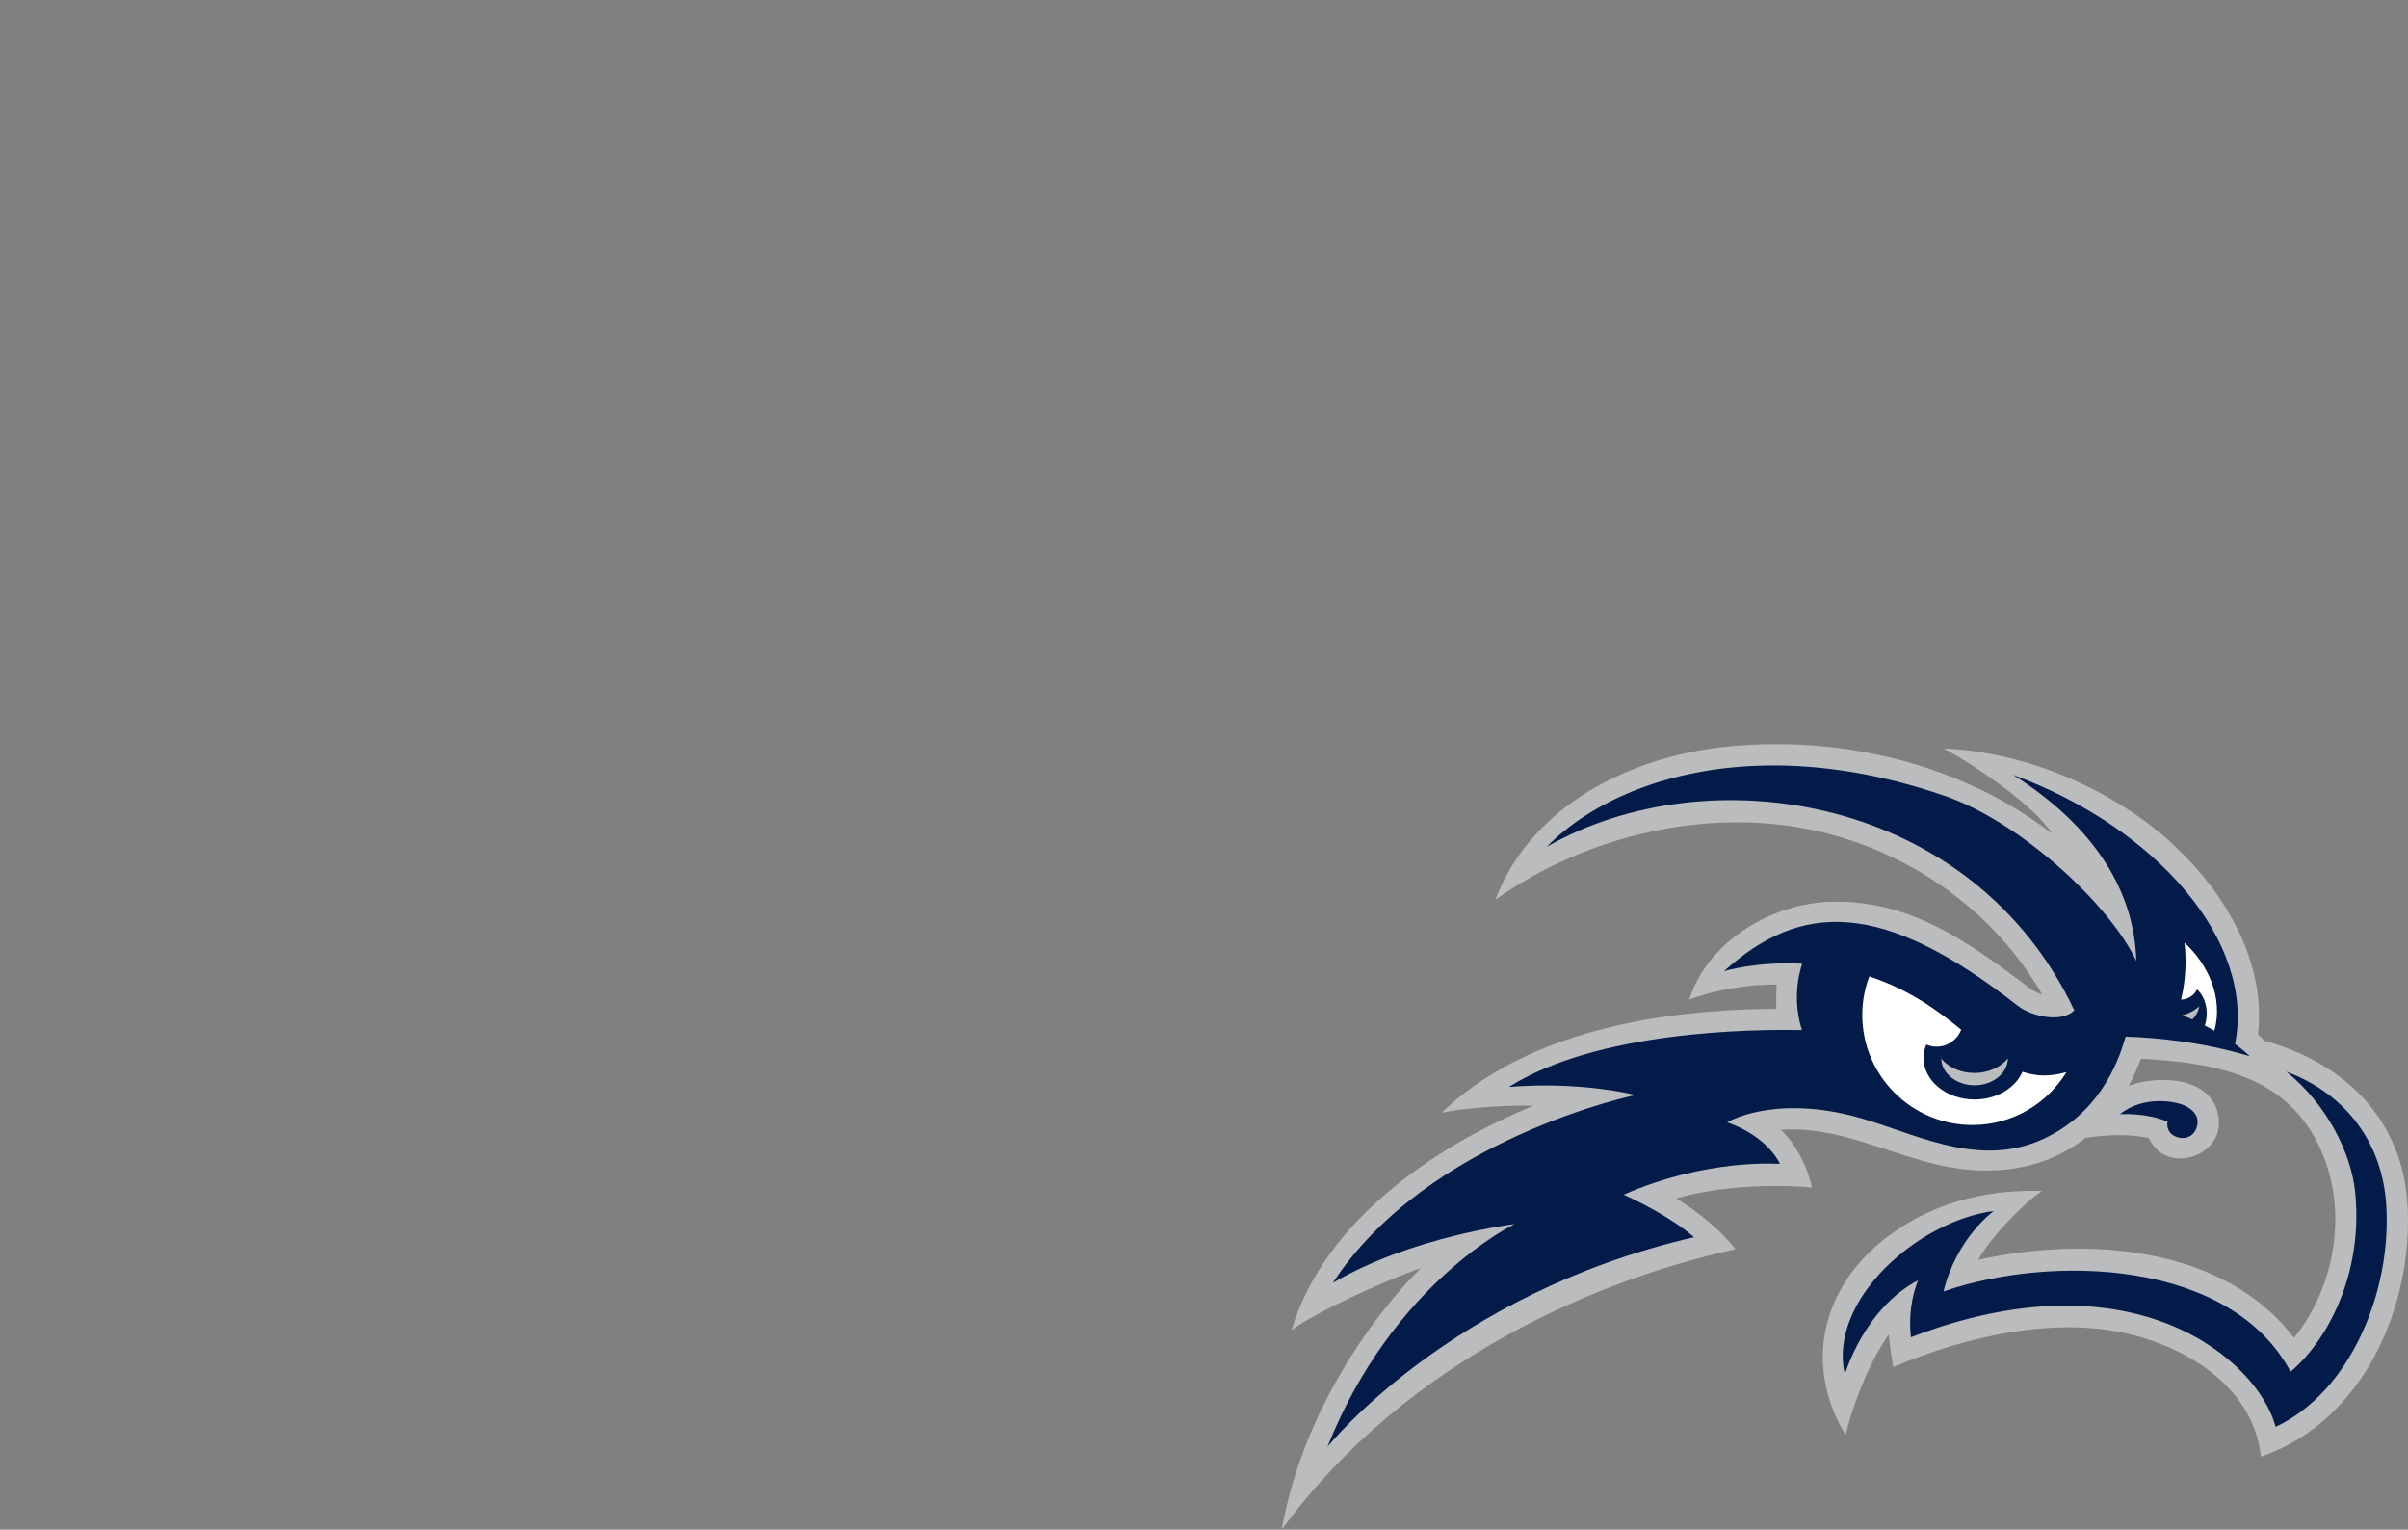 <svg xmlns:inkscape="http://www.inkscape.org/namespaces/inkscape" xmlns:sodipodi="http://sodipodi.sourceforge.net/DTD/sodipodi-0.dtd" xmlns="http://www.w3.org/2000/svg" xmlns:svg="http://www.w3.org/2000/svg" version="1.1" id="svg1" sodipodi:docname="ab094904-2e4e-4fe0-a831-303529ab29f5.ai" viewBox="-473.8 -255.24 1105.8 702.26">
  <rect x="-473.8" y="-255.24" width="1105.8" height="702.26" fill="#808080" stroke="none"/>
  <defs id="defs1">
    <clipPath clipPathUnits="userSpaceOnUse" id="clipPath2">
      <path d="M 0,400 H 560 V 0 H 0 Z" transform="translate(-473.803,-177.066)" id="path2"/>
    </clipPath>
    <clipPath clipPathUnits="userSpaceOnUse" id="clipPath4">
      <path d="M 0,400 H 560 V 0 H 0 Z" transform="translate(-388.125,-212.304)" id="path4"/>
    </clipPath>
    <clipPath clipPathUnits="userSpaceOnUse" id="clipPath6">
      <path d="M 0,400 H 560 V 0 H 0 Z" transform="translate(-288.466,-255.238)" id="path6"/>
    </clipPath>
    <clipPath clipPathUnits="userSpaceOnUse" id="clipPath8">
      <path d="M 0,400 H 560 V 0 H 0 Z" transform="translate(-336.216,-227.013)" id="path8"/>
    </clipPath>
  </defs>
  <sodipodi:namedview id="namedview1" pagecolor="#ffffff" bordercolor="#000000" borderopacity="0.25" inkscape:showpageshadow="2" inkscape:pageopacity="0.0" inkscape:pagecheckerboard="0" inkscape:deskcolor="#d1d1d1">
    <inkscape:page x="0" y="0" inkscape:label="1" id="page1" width="746.667" height="533.333" margin="86.316 114.667 86.317 114.668" bleed="0"/>
  </sodipodi:namedview>
  <g id="layer-MC0" inkscape:groupmode="layer" inkscape:label="katman 1">
    <path id="path1" d="m 0,0 c -1.412,22.931 -15.105,46.328 -49.334,56.087 -0.404,0.461 -1.153,1.236 -2.147,1.991 2.82,25.046 -11.192,48.702 -28.903,65.253 -19.678,18.385 -49.911,32.151 -79.33,33.34 11.327,-6.098 31.236,-19.742 37.297,-29.325 -31.646,24.51 -74.118,34.214 -113.496,29.828 -31.319,-3.491 -65.8,-19.71 -78.291,-52.563 32.11,22.731 74.431,32.079 111.409,23.525 31.932,-7.396 60.498,-27.598 76.928,-56.13 0,0 -2.489,0.747 -3.945,1.86 -22.228,16.934 -41.738,30.444 -68.055,30.065 -20.2,-0.292 -42.866,-12.939 -49.588,-33.771 8.638,3.395 20.922,5.39 30.163,5.239 -0.143,-2.781 -0.243,-5.593 -0.1,-8.374 -23.292,-0.188 -80.488,-2.259 -115.299,-35.765 9.049,1.795 22.946,2.654 31.624,2.405 -30.783,-12.608 -71.633,-37.978 -83.389,-77.354 8.348,6.322 31.794,16.897 44.658,21.489 -14.994,-14.696 -40.572,-48.206 -48.004,-90.129 43.233,58.978 110.2,86.517 156.311,96.537 -4.545,6.037 -12.373,12.62 -20.44,17.537 14.438,4.097 31.834,5.002 46.764,3.739 -0.96,5.501 -4.995,14.57 -10.653,19.848 19.631,1.469 37.138,-8.462 55.839,-12.399 17.116,-3.616 35.038,-1.472 49.049,9.644 7.139,1.06 14.776,1.455 21.88,-0.026 5.612,-12.97 26.099,-6.582 23.989,7.199 -2.144,14.04 -20.58,14.511 -30.914,10.836 1.741,3.207 3.088,6.356 4.155,9.272 21.082,-1.205 44.134,-4.17 57.131,-22.791 15.279,-21.863 11.957,-53.096 -4.377,-73.373 -24.515,32.19 -72.381,34.971 -108.773,26.884 3.695,7.063 14.99,18.996 21.921,23.713 -20.204,0.634 -39.847,-4.605 -55.637,-17.68 -19.04,-15.764 -27.08,-41.247 -11.939,-66.5 1.697,8.515 7.917,25.148 14.816,34.737 0,0 0.542,-6.053 1.575,-11.169 25.092,10.605 56.536,17.904 83.053,10.893 19.559,-5.171 41.051,-18.524 43.582,-41.771 C -14.803,-75.057 2.231,-34.611 0.004,0" style="fill:#babcbe;fill-opacity:1;fill-rule:nonzero;stroke:none" transform="matrix(1.333,0,0,-1.333,631.737,297.245)" clip-path="url(#clipPath2)"/>
    <path id="path3" d="m 0,0 c -4.317,-0.064 -9.23,-1.2 -13.33,-4.504 0,0 8.934,0.61 16.381,-2.581 0,0 -0.845,-3.73 2.972,-5.198 2.957,-1.13 5.633,0.005 6.775,2.475 1.221,2.693 0.813,5.658 -3.067,7.884 C 8.011,-0.943 4.303,0.064 0,0 m 44.011,10.137 c 14.128,-11.464 22.402,-28.25 23.717,-41.776 2.722,-28.16 -9.777,-51.05 -22.278,-61.564 -20.59,38.441 -81.763,40.631 -119.56,27.646 4.521,18.587 17.303,27.692 17.303,27.692 -26.221,-3.427 -57.168,-30.852 -51.3,-56.245 0,0 6.602,22.639 25.204,32.37 -2.16,-5.444 -3.223,-11.922 -2.472,-19.603 76.88,29.633 119.67,-8.042 125.662,-30.853 25.642,11.985 40.051,46.498 38.11,76.506 -1.33,20.522 -13.063,37.831 -34.386,45.827 M -134.83,115.588 c -34.905,-0.497 -61.384,-13.039 -75.938,-28.002 55.258,31.776 146.53,18.116 181.703,-56.322 -4.194,-4.329 -14.582,-2.295 -19.62,1.671 -46.747,36.64 -74.564,35.7 -101.058,11.805 0,0 11.177,3.435 26.932,2.567 -1.173,-3.647 -1.815,-7.517 -1.815,-11.551 0,-3.93 0.61,-7.729 1.737,-11.304 -17.492,0.348 -70.583,-0.314 -100.958,-19.602 0,0 21.161,2.32 43.688,-2.735 0,0 -71.809,-14.883 -104.33,-64.715 27.178,15.989 62.613,20.245 62.613,20.245 0,0 -41.848,-19.979 -64.478,-76.725 0,0 42.022,52.803 126.288,72.204 0,0 -7.136,6.805 -24.233,14.658 28.845,12.626 53.821,10.59 53.821,10.59 0,0 -3.817,9.272 -18.156,14.318 0,0 14.793,9.126 42.391,2.412 19.979,-4.855 43.072,-19.067 66.695,-8.055 18.164,8.478 25.173,24.55 28.161,35.151 10.373,-0.327 26.269,-1.761 42.775,-6.748 0,0 -1.721,1.737 -5.084,4.212 7.055,34.908 -26.614,74.364 -76.491,92.72 25.581,-16.21 41.757,-37.778 42.493,-64.132 -9.34,19.71 -40.036,47.915 -65.85,56.823 -22.404,7.73 -42.993,10.777 -61.283,10.515 z" style="fill:#031b49;fill-opacity:1;fill-rule:nonzero;stroke:none" transform="matrix(1.333,0,0,-1.333,517.5,250.261)" clip-path="url(#clipPath4)"/>
    <path id="path5" d="m 0,0 c -1.549,-4.125 -2.425,-8.596 -2.425,-13.259 0,-20.943 16.99,-37.915 37.94,-37.915 13.719,0 25.735,7.297 32.416,18.22 -5.821,-1.683 -10.67,-1.431 -15.16,0.116 -2.41,-5.557 -8.871,-9.548 -16.521,-9.548 -9.685,0 -17.554,6.408 -17.554,14.315 0,1.616 0.344,3.16 0.939,4.606 1.111,-0.468 2.315,-0.727 3.567,-0.727 3.864,0 7.15,2.431 8.448,5.841 C 23.608,-11.782 13.94,-4.622 0,0 m 108.562,11.6 c 0.626,-5.044 0.641,-12.104 -1.158,-19.601 2.441,0.072 4.506,1.505 5.523,3.575 0.719,-0.762 1.392,-1.578 1.908,-2.544 1.628,-3.041 1.8,-6.562 0.751,-9.928 1.143,-0.611 2.253,-1.194 3.286,-1.776 3.207,11.515 -2.44,23.203 -10.31,30.274" style="fill:#ffffff;fill-opacity:1;fill-rule:nonzero;stroke:none" transform="matrix(1.333,0,0,-1.333,384.621,193.016)" clip-path="url(#clipPath6)"/>
    <path id="path7" d="m 0,0 c -2.504,-3.017 -6.759,-5.018 -11.547,-5.018 -4.756,0 -8.933,1.947 -11.436,4.919 0.156,-5.078 5.225,-9.166 11.483,-9.166 6.29,0 11.391,4.138 11.5,9.265 m 65.896,17.942 c -1.533,-1.424 -3.52,-2.491 -5.757,-3.076 1.189,-0.475 2.331,-0.965 3.411,-1.452 1.22,1.241 2.065,2.788 2.346,4.528" style="fill:#babcbe;fill-opacity:1;fill-rule:nonzero;stroke:none" transform="matrix(1.333,0,0,-1.333,448.288,230.65)" clip-path="url(#clipPath8)"/>
  </g>
</svg>
